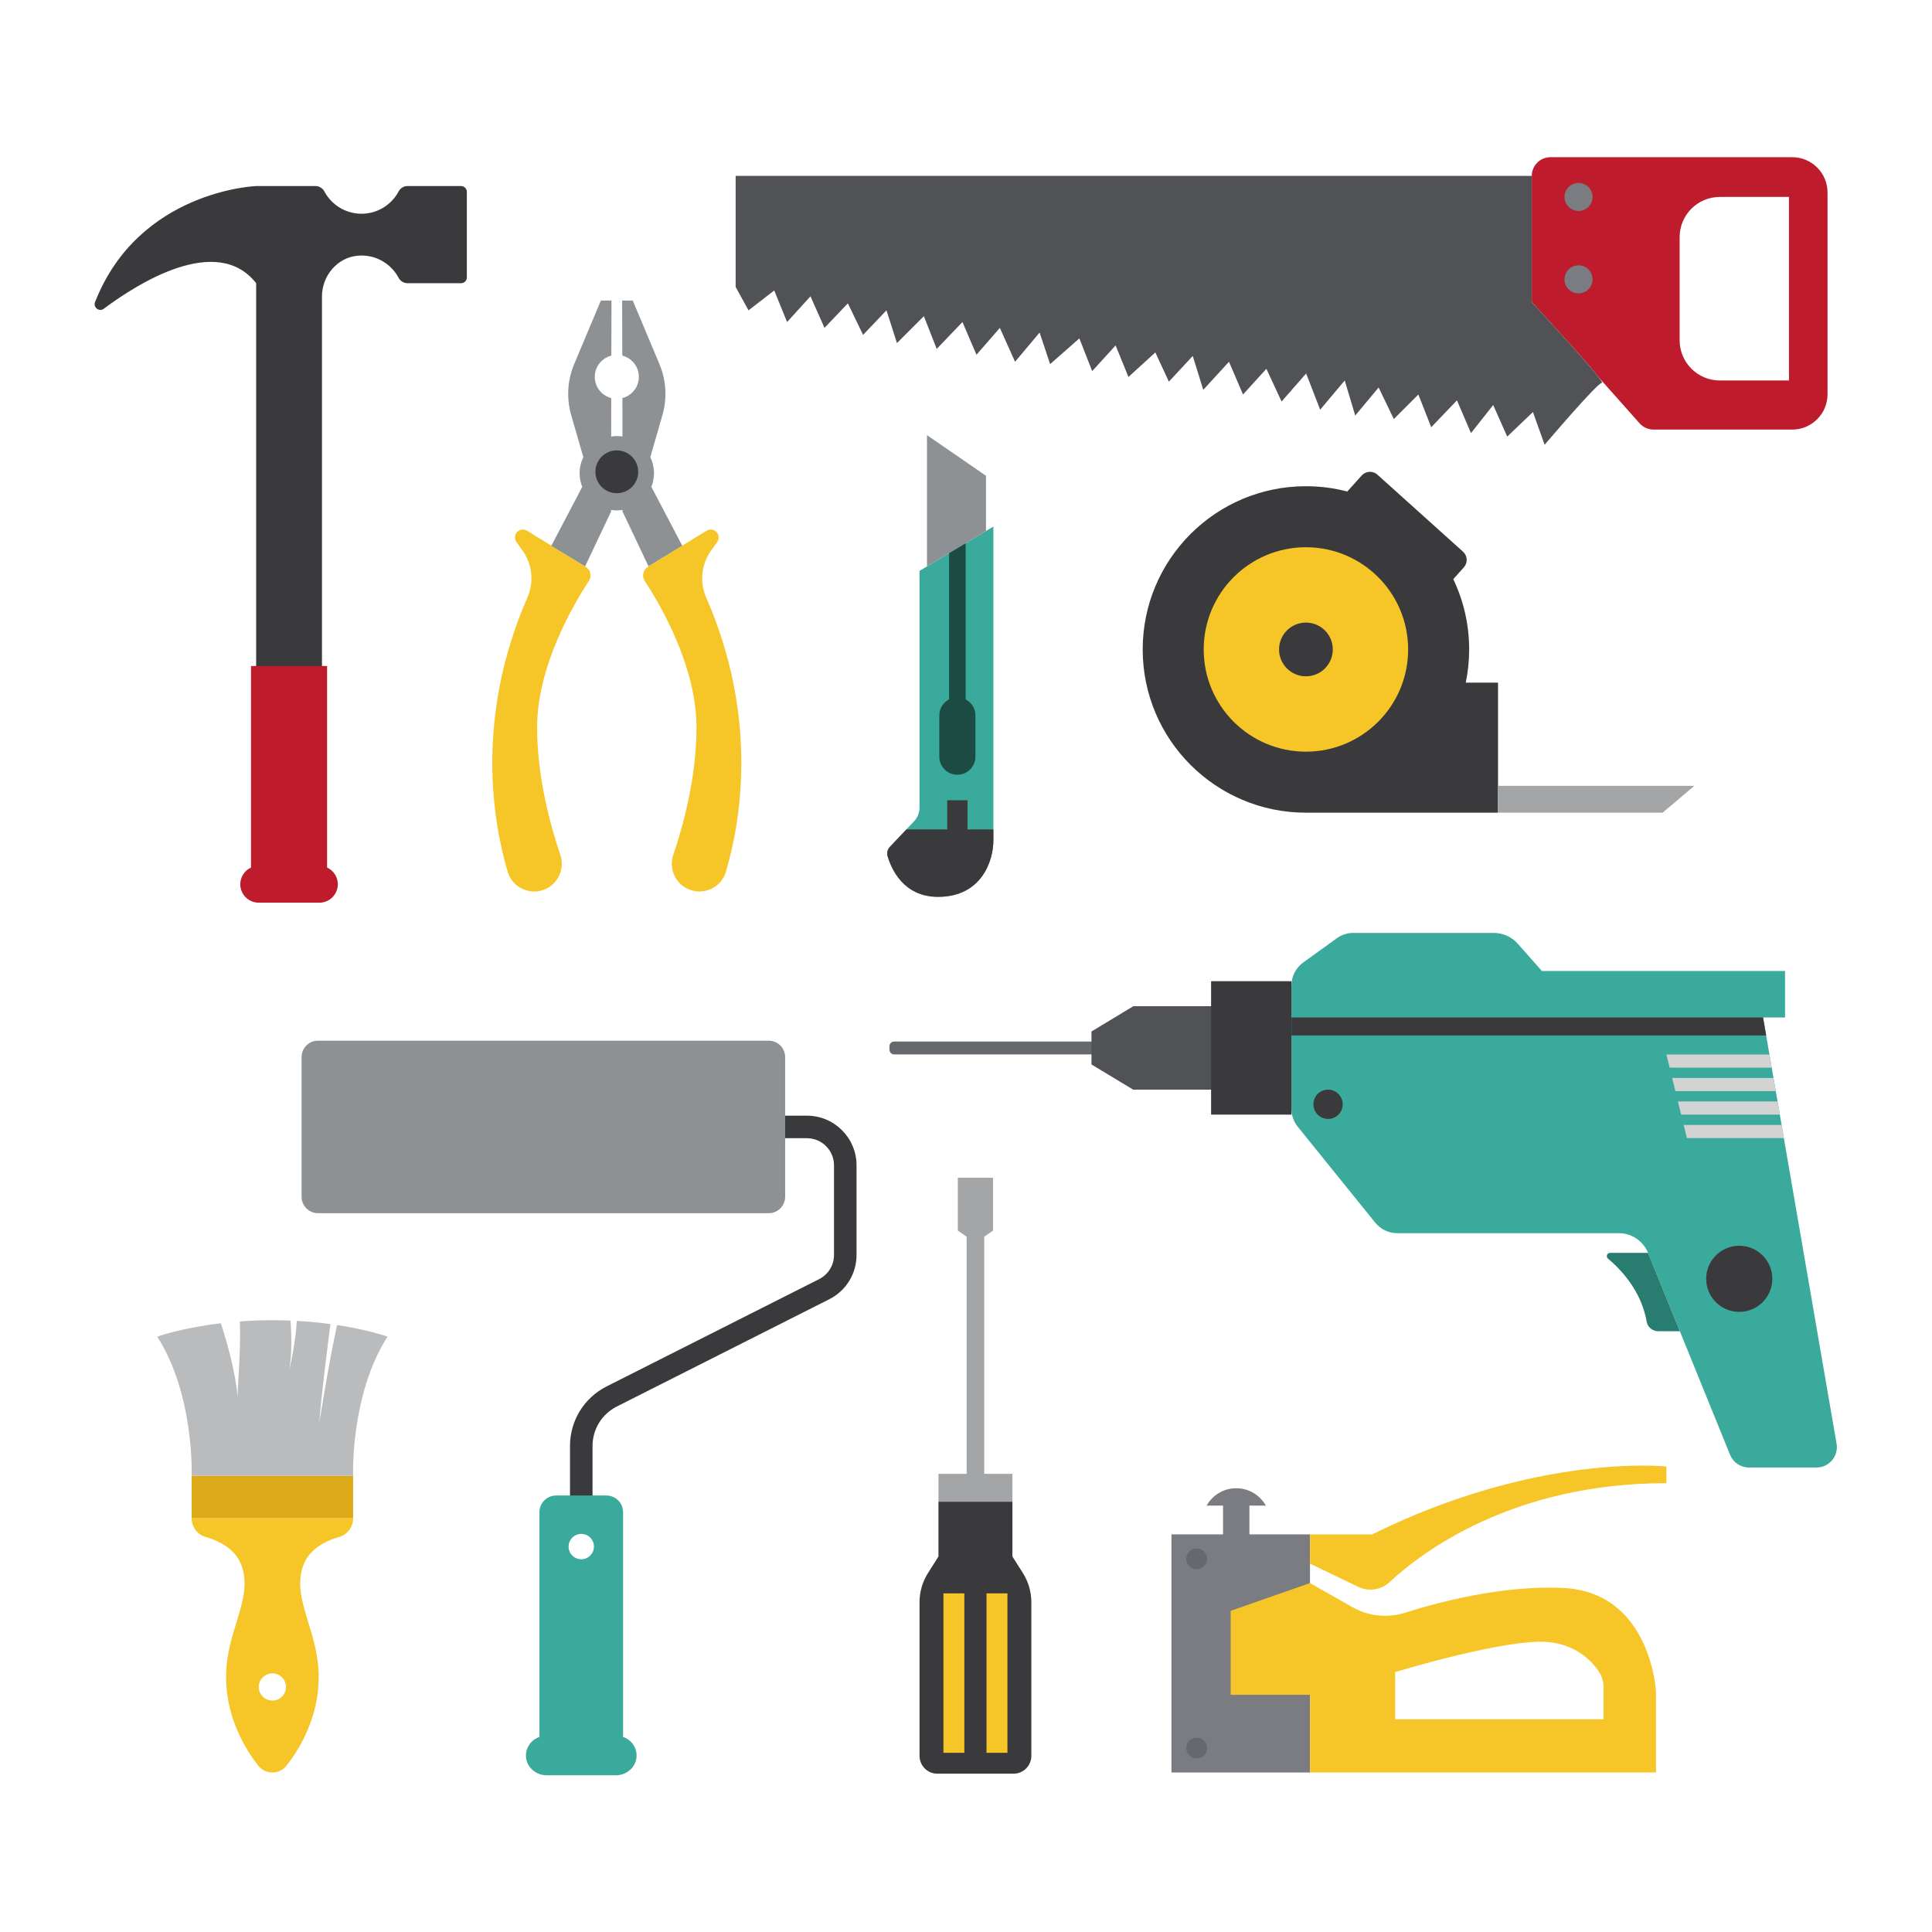 <?xml version="1.0" encoding="UTF-8" standalone="no"?>
<svg
   xmlns:dc="http://purl.org/dc/elements/1.1/"
   xmlns:cc="http://creativecommons.org/ns#"
   xmlns:rdf="http://www.w3.org/1999/02/22-rdf-syntax-ns#"
   xmlns:svg="http://www.w3.org/2000/svg"
   xmlns="http://www.w3.org/2000/svg"
   viewBox="0 0 1600 1600"
   height="1600"
   width="1600"
   xml:space="preserve"
   id="svg2"
   version="1.1"><defs
     id="defs6" /><g
     transform="matrix(1.333,0,0,-1.333,0,1600)"
     id="g10"><g
       transform="scale(0.1)"
       id="g12"><path
         id="path14"
         style="fill:#a3a5a7;fill-opacity:1;fill-rule:nonzero;stroke:none"
         d="m 6114.79,2846.48 v 1473.07 l 54.7,38.4 v 328.24 h -109.41 -109.41 v -328.24 l 54.71,-38.4 V 2846.48 h -175.02 v -173.31 h 229.72 229.73 v 173.31 h -175.02" /><path
         id="path16"
         style="fill:#3a3a3c;fill-opacity:1;fill-rule:nonzero;stroke:none"
         d="m 6289.81,2332.76 v 340.41 h -459.45 v -340.41 l -65.05,-102.71 c -34.33,-54.2 -52.55,-117.03 -52.55,-181.18 V 1094.5 c 0,-61.3 49.7,-111 111,-111 h 236.32 236.32 c 61.31,0 111,49.7 111,111 v 954.37 c 0,64.15 -18.22,126.98 -52.54,181.18 l -65.05,102.71" /><path
         id="path18"
         style="fill:#f6c628;fill-opacity:1;fill-rule:nonzero;stroke:none"
         d="m 5991.28,1113.4 h -129.97 v 990.35 h 129.97 V 1113.4" /><path
         id="path20"
         style="fill:#f6c628;fill-opacity:1;fill-rule:nonzero;stroke:none"
         d="m 6128.88,1113.4 h 129.98 v 990.35 H 6128.88 V 1113.4" /><path
         id="path22"
         style="fill:#f6c628;fill-opacity:1;fill-rule:nonzero;stroke:none"
         d="m 3274.11,8705.9 364.7,-224.43 c 30.33,-18.67 39.05,-58.66 19.46,-88.4 -91.51,-138.84 -321.36,-525.74 -321.36,-909.11 0,-314.46 85.49,-619.43 144.14,-791.64 28.23,-82.9 -9.69,-173.78 -88.84,-211.27 v 0 c -94.89,-44.95 -208.08,4.75 -237.94,105.42 -90.57,305.33 -205.57,953.77 122.17,1703.74 42.11,96.34 30.76,207.77 -30.57,293.18 l -37.38,52.07 c -9.18,12.79 -11.67,29.21 -6.69,44.15 v 0 c 10,30.02 45.36,42.87 72.31,26.29" /><path
         id="path24"
         style="fill:#8e9194;fill-opacity:1;fill-rule:nonzero;stroke:none"
         d="m 4046.86,8978.15 c 10.39,26.28 16.28,54.83 16.28,84.8 0,35.86 -8.41,69.68 -22.99,99.97 l 75.27,260.76 c 30.25,104.79 23.72,216.77 -18.52,317.33 l -165.8,394.79 h -66.02 c 0,0 0.46,-141.52 0.99,-342.07 59.04,-15.19 102.86,-68.31 102.86,-132.09 0,-63.55 -43.52,-116.48 -102.23,-131.89 0.17,-77.68 0.33,-158.22 0.46,-238.67 -11.47,1.75 -23.13,2.94 -35.09,2.94 -11.96,0 -23.62,-1.19 -35.09,-2.94 0.13,80.45 0.29,160.98 0.45,238.67 -58.71,15.41 -102.23,68.34 -102.23,131.89 0,63.78 43.83,116.9 102.87,132.09 0.52,200.55 0.99,342.07 0.99,342.07 h -66.02 l -165.81,-394.79 c -42.23,-100.56 -48.77,-212.54 -18.52,-317.33 l 75.27,-260.76 c -14.58,-30.29 -22.98,-64.11 -22.98,-99.97 0,-29.97 5.88,-58.52 16.27,-84.79 l -192.33,-366.35 210.06,-127.53 161.63,340.97 c 0,3.15 0,6.46 0,9.63 11.58,-1.79 23.35,-3 35.44,-3 12.08,0 23.86,1.21 35.44,3 -0.01,-3.17 -0.01,-6.48 -0.01,-9.63 l 161.64,-340.97 210.05,127.53 -192.33,366.34" /><path
         id="path26"
         style="fill:#f6c628;fill-opacity:1;fill-rule:nonzero;stroke:none"
         d="m 4390.03,8705.9 -364.7,-224.43 c -30.33,-18.67 -39.06,-58.66 -19.46,-88.4 91.5,-138.84 321.35,-525.74 321.35,-909.11 0,-314.46 -85.49,-619.43 -144.13,-791.64 -28.24,-82.9 9.69,-173.78 88.83,-211.27 v 0 c 94.9,-44.95 208.08,4.75 237.94,105.42 90.57,305.33 205.57,953.77 -122.17,1703.74 -42.1,96.34 -30.75,207.77 30.57,293.18 l 37.38,52.07 c 9.19,12.79 11.68,29.21 6.7,44.15 v 0 c -10.01,30.02 -45.37,42.87 -72.31,26.29" /><path
         id="path28"
         style="fill:#3a3a3c;fill-opacity:1;fill-rule:nonzero;stroke:none"
         d="m 3965.07,9071.78 c 0,-73.46 -59.55,-133.01 -133,-133.01 -73.46,0 -133.01,59.55 -133.01,133.01 0,73.46 59.55,133 133.01,133 73.45,0 133,-59.54 133,-133" /><path
         id="path30"
         style="fill:#3a3a3c;fill-opacity:1;fill-rule:nonzero;stroke:none"
         d="m 590.586,10126.4 c 272.453,694.4 1000.794,720.7 1000.794,720.7 h 368.91 c 23.18,0 44.04,-13.1 54.98,-33.6 44.07,-82.3 130.69,-138.4 230.62,-138.4 99.92,0 186.54,56.1 230.61,138.4 10.94,20.5 31.8,33.6 54.98,33.6 h 333.08 c 19.79,0 35.83,-16.1 35.83,-35.9 v -531.9 c 0,-19.8 -16.04,-35.8 -35.83,-35.8 h -333.08 c -23.18,0 -44.04,13.1 -54.98,33.5 -44.07,82.4 -130.69,138.5 -230.61,138.5 -7.61,0 -15.13,-0.4 -22.57,-1 -128.13,-11 -223.09,-125 -223.09,-253.6 V 10061.7 7089 h -408.85 v 2972.7 181.8 c -244.01,312.1 -740.439,-4.6 -946.759,-158.8 -28.558,-21.3 -67.055,8.5 -54.035,41.7" /><path
         id="path32"
         style="fill:#be1c2d;fill-opacity:1;fill-rule:nonzero;stroke:none"
         d="m 1559.49,6613.27 v 1252.1 h 472.64 v -1252.1 c 39.28,-18.18 66.68,-57.68 66.68,-103.8 0,-63.28 -51.3,-114.59 -114.59,-114.59 h -376.83 c -63.28,0 -114.59,51.31 -114.59,114.59 0,46.12 27.41,85.62 66.69,103.8" /><path
         id="path34"
         style="fill:#be1c2d;fill-opacity:1;fill-rule:nonzero;stroke:none"
         d="m 11114.3,9639.17 h -429.5 c -137.8,0 -249.6,111.72 -249.6,249.54 v 641.19 c 0,137.9 111.8,249.6 249.6,249.6 h 429.5 z m 20.3,1387.23 H 9632.66 c -64.18,0 -116.21,-52 -116.21,-116.2 v -784.1 l 5.94,-6.7 c 44.62,-48.2 332.74,-360.23 411.34,-462.4 l 252.57,-283.91 c 22.1,-24.79 53.6,-38.97 86.8,-38.97 h 861.5 c 121.2,0 219.4,98.25 219.4,219.45 V 10807 c 0,121.2 -98.2,219.4 -219.4,219.4" /><path
         id="path36"
         style="fill:#505256;fill-opacity:1;fill-rule:nonzero;stroke:none"
         d="m 4570.29,10910.2 h 4946.16 v -784.4 c 0,0 464.84,-501.16 435.78,-501.16 -29.05,0 -355.89,-384.94 -355.89,-384.94 l -72.63,203.36 -159.79,-152.52 -87.15,196.1 -138,-174.31 -87.16,203.36 -159.79,-167.05 -79.89,203.37 -152.53,-152.53 -94.42,196.11 -145.26,-174.32 -65.37,217.9 -152.52,-181.58 -87.16,225.16 -152.52,-174.32 -94.42,203.37 -145.26,-159.79 -87.16,203.37 -159.79,-174.32 -65.37,210.63 -148.24,-159.79 -84.18,181.58 -167.05,-152.52 -79.89,196.1 -145.26,-159.79 -79.9,203.37 -181.57,-159.79 -65.37,196.1 -152.53,-181.57 -94.42,210.63 -145.26,-167.06 -87.16,203.35 -159.78,-167.03 -79.9,203.33 -167.05,-167.01 -65.37,203.31 -145.26,-152.47 -94.42,196.07 -145.26,-152.49 -87.16,196.09 -145.26,-159.8 -79.89,196.1 -159.79,-123.5 -79.89,145.3 v 690" /><path
         id="path38"
         style="fill:#7a7c81;fill-opacity:1;fill-rule:nonzero;stroke:none"
         d="m 9894.13,10779.5 c 0,-48.2 -39.02,-87.2 -87.16,-87.2 -48.13,0 -87.16,39 -87.16,87.2 0,48.1 39.03,87.1 87.16,87.1 48.14,0 87.16,-39 87.16,-87.1" /><path
         id="path40"
         style="fill:#7a7c81;fill-opacity:1;fill-rule:nonzero;stroke:none"
         d="m 9894.13,10267.4 c 0,-48.1 -39.02,-87.1 -87.16,-87.1 -48.13,0 -87.16,39 -87.16,87.1 0,48.2 39.03,87.2 87.16,87.2 48.14,0 87.16,-39 87.16,-87.2" /><path
         id="path42"
         style="fill:#dca918;fill-opacity:1;fill-rule:nonzero;stroke:none"
         d="M 2193.85,2570.48 H 1190.61 v 264.35 h 1003.24 v -264.35" /><path
         id="path44"
         style="fill:#f6c628;fill-opacity:1;fill-rule:nonzero;stroke:none"
         d="m 1692.23,1437.8 c -46.69,0 -84.53,37.8 -84.53,84.5 0,46.7 37.84,84.5 84.53,84.5 46.69,0 84.54,-37.8 84.54,-84.5 0,-46.7 -37.85,-84.5 -84.54,-84.5 z m 501.62,1132.68 v 0 H 1190.61 v 0 c 0,-53.14 34.35,-100.99 85.42,-115.69 90.95,-26.19 193.57,-79.28 227.8,-186.87 66.07,-207.64 -99.28,-396.42 -99.28,-684.22 0,-246.8 114.23,-439.9 198.73,-549 45.15,-58.298 132.75,-58.298 177.91,0 84.49,109.1 198.72,302.2 198.72,549 0,287.8 -165.35,476.58 -99.28,684.22 34.23,107.59 136.85,160.68 227.81,186.87 51.06,14.7 85.41,62.55 85.41,115.69" /><path
         id="path46"
         style="fill:#babbbc;fill-opacity:1;fill-rule:nonzero;stroke:none"
         d="m 2407.5,3698.72 c 0,0 -115.38,42.07 -313.31,72.21 -51.37,-232.86 -110.55,-607.58 -110.55,-607.58 10.42,156.26 56.76,517.37 69.28,613.48 -62.72,8.48 -132.27,15.65 -208.68,19.86 -9.44,-153.97 -47.7,-307.42 -47.7,-307.42 18.29,102.46 14.39,226.82 8.49,309.09 -36.44,1.49 -73.74,2.54 -112.8,2.54 -71.85,0 -138.95,-2.95 -201.72,-7.58 6.56,-201.05 -17.95,-435.04 -13.86,-475.45 -11.37,153.94 -65.61,344.03 -104.38,464.14 -247.76,-29.51 -395.305,-83.29 -395.305,-83.29 232.225,-362.27 213.645,-863.89 213.645,-863.89 h 501.62 501.62 c 0,0 -18.58,501.62 213.65,863.89" /><path
         id="path48"
         style="fill:#3a3a3c;fill-opacity:1;fill-rule:nonzero;stroke:none"
         d="m 3681.26,2663.18 h -140.01 v 356.26 c 0,157.41 87.28,299.27 227.78,370.24 l 1319.98,666.5 c 57,28.78 92.4,86.32 92.4,150.17 v 557.07 c 0,92.75 -75.46,168.21 -168.22,168.21 h -232.72 v 140.02 h 232.72 c 169.96,0 308.23,-138.28 308.23,-308.23 v -557.07 c 0,-117.01 -64.88,-222.43 -169.31,-275.14 L 3832.15,3264.7 c -93.07,-47 -150.89,-141 -150.89,-245.26 v -356.26" /><path
         id="path50"
         style="fill:#39aa9b;fill-opacity:1;fill-rule:nonzero;stroke:none"
         d="m 3611.25,2315.76 c -43.49,0 -78.75,35.26 -78.75,78.76 0,43.49 35.26,78.75 78.75,78.75 43.5,0 78.76,-35.26 78.76,-78.75 0,-43.5 -35.26,-78.76 -78.76,-78.76 z M 3871.08,1211.7 v 1396.25 c 0,57.42 -46.54,103.96 -103.96,103.96 h -311.73 c -57.42,0 -103.96,-46.54 -103.96,-103.96 V 1211.7 c -50.36,-16.8 -86.42,-64.9 -83.76,-121.5 3.11,-66.4 62.05,-116.598 128.49,-116.598 h 430.19 c 66.44,0 125.38,50.198 128.49,116.598 2.66,56.6 -33.4,104.7 -83.76,121.5" /><path
         id="path52"
         style="fill:#8e9194;fill-opacity:1;fill-rule:nonzero;stroke:none"
         d="M 4775.86,4465.75 H 1975.71 c -56.36,0 -102.05,45.69 -102.05,102.05 v 867.68 c 0,56.36 45.69,102.05 102.05,102.05 h 2800.15 c 56.36,0 102.05,-45.69 102.05,-102.05 V 4567.8 c 0,-56.36 -45.69,-102.05 -102.05,-102.05" /><path
         id="path54"
         style="fill:#3a3a3c;fill-opacity:1;fill-rule:nonzero;stroke:none"
         d="m 9106.43,7761.89 c 13.76,66.61 21.04,135.59 21.04,206.28 0,156.42 -35.48,304.53 -98.73,436.83 l 65.7,73.04 c 25.54,28.38 23.22,72.09 -5.16,97.62 l -531.83,478.39 c -28.38,25.53 -72.09,23.21 -97.62,-5.17 l -89.53,-99.53 c -82.07,21.43 -168.15,32.92 -256.94,32.92 -560.07,0 -1014.1,-454.03 -1014.1,-1014.1 0,-560.08 454.03,-1014.11 1014.1,-1014.11 h 1193.43 v 807.83 h -200.36" /><path
         id="path56"
         style="fill:#f6c628;fill-opacity:1;fill-rule:nonzero;stroke:none"
         d="m 8748.39,7968.17 c 0,-350.72 -284.31,-635.04 -635.03,-635.04 -350.72,0 -635.03,284.32 -635.03,635.04 0,350.71 284.31,635.03 635.03,635.03 350.72,0 635.03,-284.32 635.03,-635.03" /><path
         id="path58"
         style="fill:#3a3a3c;fill-opacity:1;fill-rule:nonzero;stroke:none"
         d="m 8280.3,7968.17 c 0,-92.2 -74.74,-166.95 -166.94,-166.95 -92.2,0 -166.94,74.75 -166.94,166.95 0,92.19 74.74,166.94 166.94,166.94 92.2,0 166.94,-74.75 166.94,-166.94" /><path
         id="path60"
         style="fill:#a3a5a7;fill-opacity:1;fill-rule:nonzero;stroke:none"
         d="m 9306.79,6954.06 h 1022.71 l 196.7,166.66 H 9306.79 v -166.66" /><path
         id="path62"
         style="fill:#65686c;fill-opacity:1;fill-rule:nonzero;stroke:none"
         d="M 6821.01,5452.17 H 5555.2 c -16.16,0 -29.26,13.1 -29.26,29.26 v 21.58 c 0,16.16 13.1,29.27 29.26,29.27 h 1265.81 v -80.11" /><path
         id="path64"
         style="fill:#505256;fill-opacity:1;fill-rule:nonzero;stroke:none"
         d="m 7041.37,5751.92 -260.41,-157.35 v -204.69 l 260.41,-157.35 1.14,0.85 h 608.04 v 518.54 h -609.18" /><path
         id="path66"
         style="fill:#39aa9b;fill-opacity:1;fill-rule:nonzero;stroke:none"
         d="m 8023.42,5880.51 v -766.97 c 0,-40.21 13.79,-79.21 39.05,-110.49 l 481.42,-596.04 c 33.39,-41.34 83.67,-65.36 136.81,-65.36 h 1376.4 c 79.8,0 151.6,-48.34 181.6,-122.23 l 509.8,-1254.78 c 19.4,-47.69 65.7,-78.89 117.2,-78.89 h 419.8 c 78.4,0 138,70.69 124.6,148.01 l -456.7,2648 h 136.5 v 288.67 H 9579.41 l -149.97,169.53 c -37.72,42.64 -91.91,67.05 -148.84,67.05 h -872.74 c -36.96,0 -72.99,-11.65 -102.96,-33.29 l -208.58,-150.65 c -45.78,-33.06 -72.9,-86.09 -72.9,-142.56" /><path
         id="path68"
         style="fill:#3a3a3c;fill-opacity:1;fill-rule:nonzero;stroke:none"
         d="m 8341.9,5142.39 c 0,-50.26 -40.74,-91 -90.99,-91 -50.26,0 -91,40.74 -91,91 0,50.25 40.74,90.99 91,90.99 50.25,0 90.99,-40.74 90.99,-90.99" /><path
         id="path70"
         style="fill:#3a3a3c;fill-opacity:1;fill-rule:nonzero;stroke:none"
         d="m 8023.42,5570.06 h 2949.28 l -19.3,111.7 H 8023.42 v -111.7" /><path
         id="path72"
         style="fill:#d2d3d2;fill-opacity:1;fill-rule:nonzero;stroke:none"
         d="m 10993.1,5451.77 h -640.2 l 20,-81.9 h 634.3 l -14.1,81.9" /><path
         id="path74"
         style="fill:#d2d3d2;fill-opacity:1;fill-rule:nonzero;stroke:none"
         d="m 11018.2,5305.9 h -629.6 l 20.1,-81.89 h 623.7 l -14.2,81.89" /><path
         id="path76"
         style="fill:#d2d3d2;fill-opacity:1;fill-rule:nonzero;stroke:none"
         d="m 11043.4,5160.03 h -619 l 20.1,-81.89 h 613 l -14.1,81.89" /><path
         id="path78"
         style="fill:#d2d3d2;fill-opacity:1;fill-rule:nonzero;stroke:none"
         d="m 11068.6,5014.17 h -608.4 l 20.1,-81.9 h 602.4 l -14.1,81.9" /><path
         id="path80"
         style="fill:#297d70;fill-opacity:1;fill-rule:nonzero;stroke:none"
         d="m 10238.7,4219.43 v 0 h -235.3 c -19.27,0 -28.14,-23.92 -13.34,-36.21 72.94,-60.61 206.74,-195.52 240.24,-391.41 5.9,-34.53 36.7,-59.31 71.7,-59.31 h 134.5 l -197.8,486.93" /><path
         id="path82"
         style="fill:#3a3a3c;fill-opacity:1;fill-rule:nonzero;stroke:none"
         d="m 11010.9,4058.05 c 0,-113.47 -91.9,-205.45 -205.4,-205.45 -113.5,0 -205.5,91.98 -205.5,205.45 0,113.47 92,205.46 205.5,205.46 113.5,0 205.4,-91.99 205.4,-205.46" /><path
         id="path84"
         style="fill:#3a3a3c;fill-opacity:1;fill-rule:nonzero;stroke:none"
         d="m 7524.22,5078.14 h 499.2 v 829.02 h -499.2 v -829.02" /><path
         id="path86"
         style="fill:#39aa9b;fill-opacity:1;fill-rule:nonzero;stroke:none"
         d="M 5712.7,8456.27 V 6985.75 c 0,-31.94 -12.24,-62.67 -34.21,-85.86 l -150.26,-158.61 c -14.36,-15.16 -19.85,-36.71 -14.04,-56.76 21.94,-75.68 96.52,-253.36 313.25,-253.36 275.37,0 344.21,229.47 344.21,349.95 V 8731.63 L 5712.7,8456.27" /><path
         id="path88"
         style="fill:#8e9194;fill-opacity:1;fill-rule:nonzero;stroke:none"
         d="m 5759.1,8484.11 v 815.47 l 366.66,-252.42 V 8704.1 L 5759.1,8484.11" /><path
         id="path90"
         style="fill:#1c4b44;fill-opacity:1;fill-rule:nonzero;stroke:none"
         d="m 5999.54,7657.78 v 970.59 l -103.26,-61.96 v -908.63 c -35.82,-18.73 -60.53,-55.81 -60.53,-99.03 v -256.9 c 0,-61.95 50.22,-112.17 112.16,-112.17 61.95,0 112.17,50.22 112.17,112.17 v 256.9 c 0,43.22 -24.71,80.3 -60.54,99.03" /><path
         id="path92"
         style="fill:#3a3a3c;fill-opacity:1;fill-rule:nonzero;stroke:none"
         d="m 6011.02,6849.95 v 181.29 h -126.21 v -181.29 h -253.63 l -102.95,-108.67 c -14.36,-15.16 -19.85,-36.71 -14.04,-56.76 21.94,-75.68 96.52,-253.36 313.25,-253.36 275.37,0 344.21,229.47 344.21,349.95 v 68.84 h -160.63" /><path
         id="path94"
         style="fill:#7a7c81;fill-opacity:1;fill-rule:nonzero;stroke:none"
         d="m 8138.68,991 h -860.72 v 1479.33 h 860.72 V 991" /><path
         id="path96"
         style="fill:#f6c628;fill-opacity:1;fill-rule:nonzero;stroke:none"
         d="m 8138.68,2288.45 299.79,-144.14 c 64.7,-31.11 141.77,-19.7 194.3,29.23 198.86,185.27 763.2,614.93 1720.13,614.93 v 103.45 c 0,0 -797.49,87.88 -1827.7,-421.59 h -386.52 v -181.88" /><path
         id="path98"
         style="fill:#65686c;fill-opacity:1;fill-rule:nonzero;stroke:none"
         d="m 7499.3,2318.63 c 0,-35.71 -28.94,-64.66 -64.65,-64.66 -35.71,0 -64.66,28.95 -64.66,64.66 0,35.71 28.95,64.65 64.66,64.65 35.71,0 64.65,-28.94 64.65,-64.65" /><path
         id="path100"
         style="fill:#65686c;fill-opacity:1;fill-rule:nonzero;stroke:none"
         d="m 7499.3,1142.7 c 0,35.7 -28.94,64.6 -64.65,64.6 -35.71,0 -64.66,-28.9 -64.66,-64.6 0,-35.7 28.95,-64.7 64.66,-64.7 35.71,0 64.65,29 64.65,64.7" /><path
         id="path102"
         style="fill:#7a7c81;fill-opacity:1;fill-rule:nonzero;stroke:none"
         d="m 7680.36,2756.98 c -79.08,0 -147.89,-43.56 -184.04,-107.93 h 102.13 v -186.94 h 163.82 v 186.94 h 102.13 c -36.15,64.37 -104.96,107.93 -184.04,107.93" /><path
         id="path104"
         style="fill:#f6c628;fill-opacity:1;fill-rule:nonzero;stroke:none"
         d="m 9962.57,1321.7 h -1295 v 292.9 c 0,0 694.88,212.4 953.3,186.6 173.57,-17.4 268.13,-117.6 311.51,-181.6 20.12,-29.6 30.19,-64.9 30.19,-100.7 z m -251.98,815.89 c -370.69,17.51 -765.1,-85.54 -981.14,-153.89 -109.09,-34.5 -227.4,-22.2 -326.91,34.31 l -263.86,149.75 -492.82,-172.46 v -521.5 h 492.82 V 991 h 2149.52 v 502.2 c 0,0 -30.2,618.52 -577.61,644.39" /></g></g></svg>